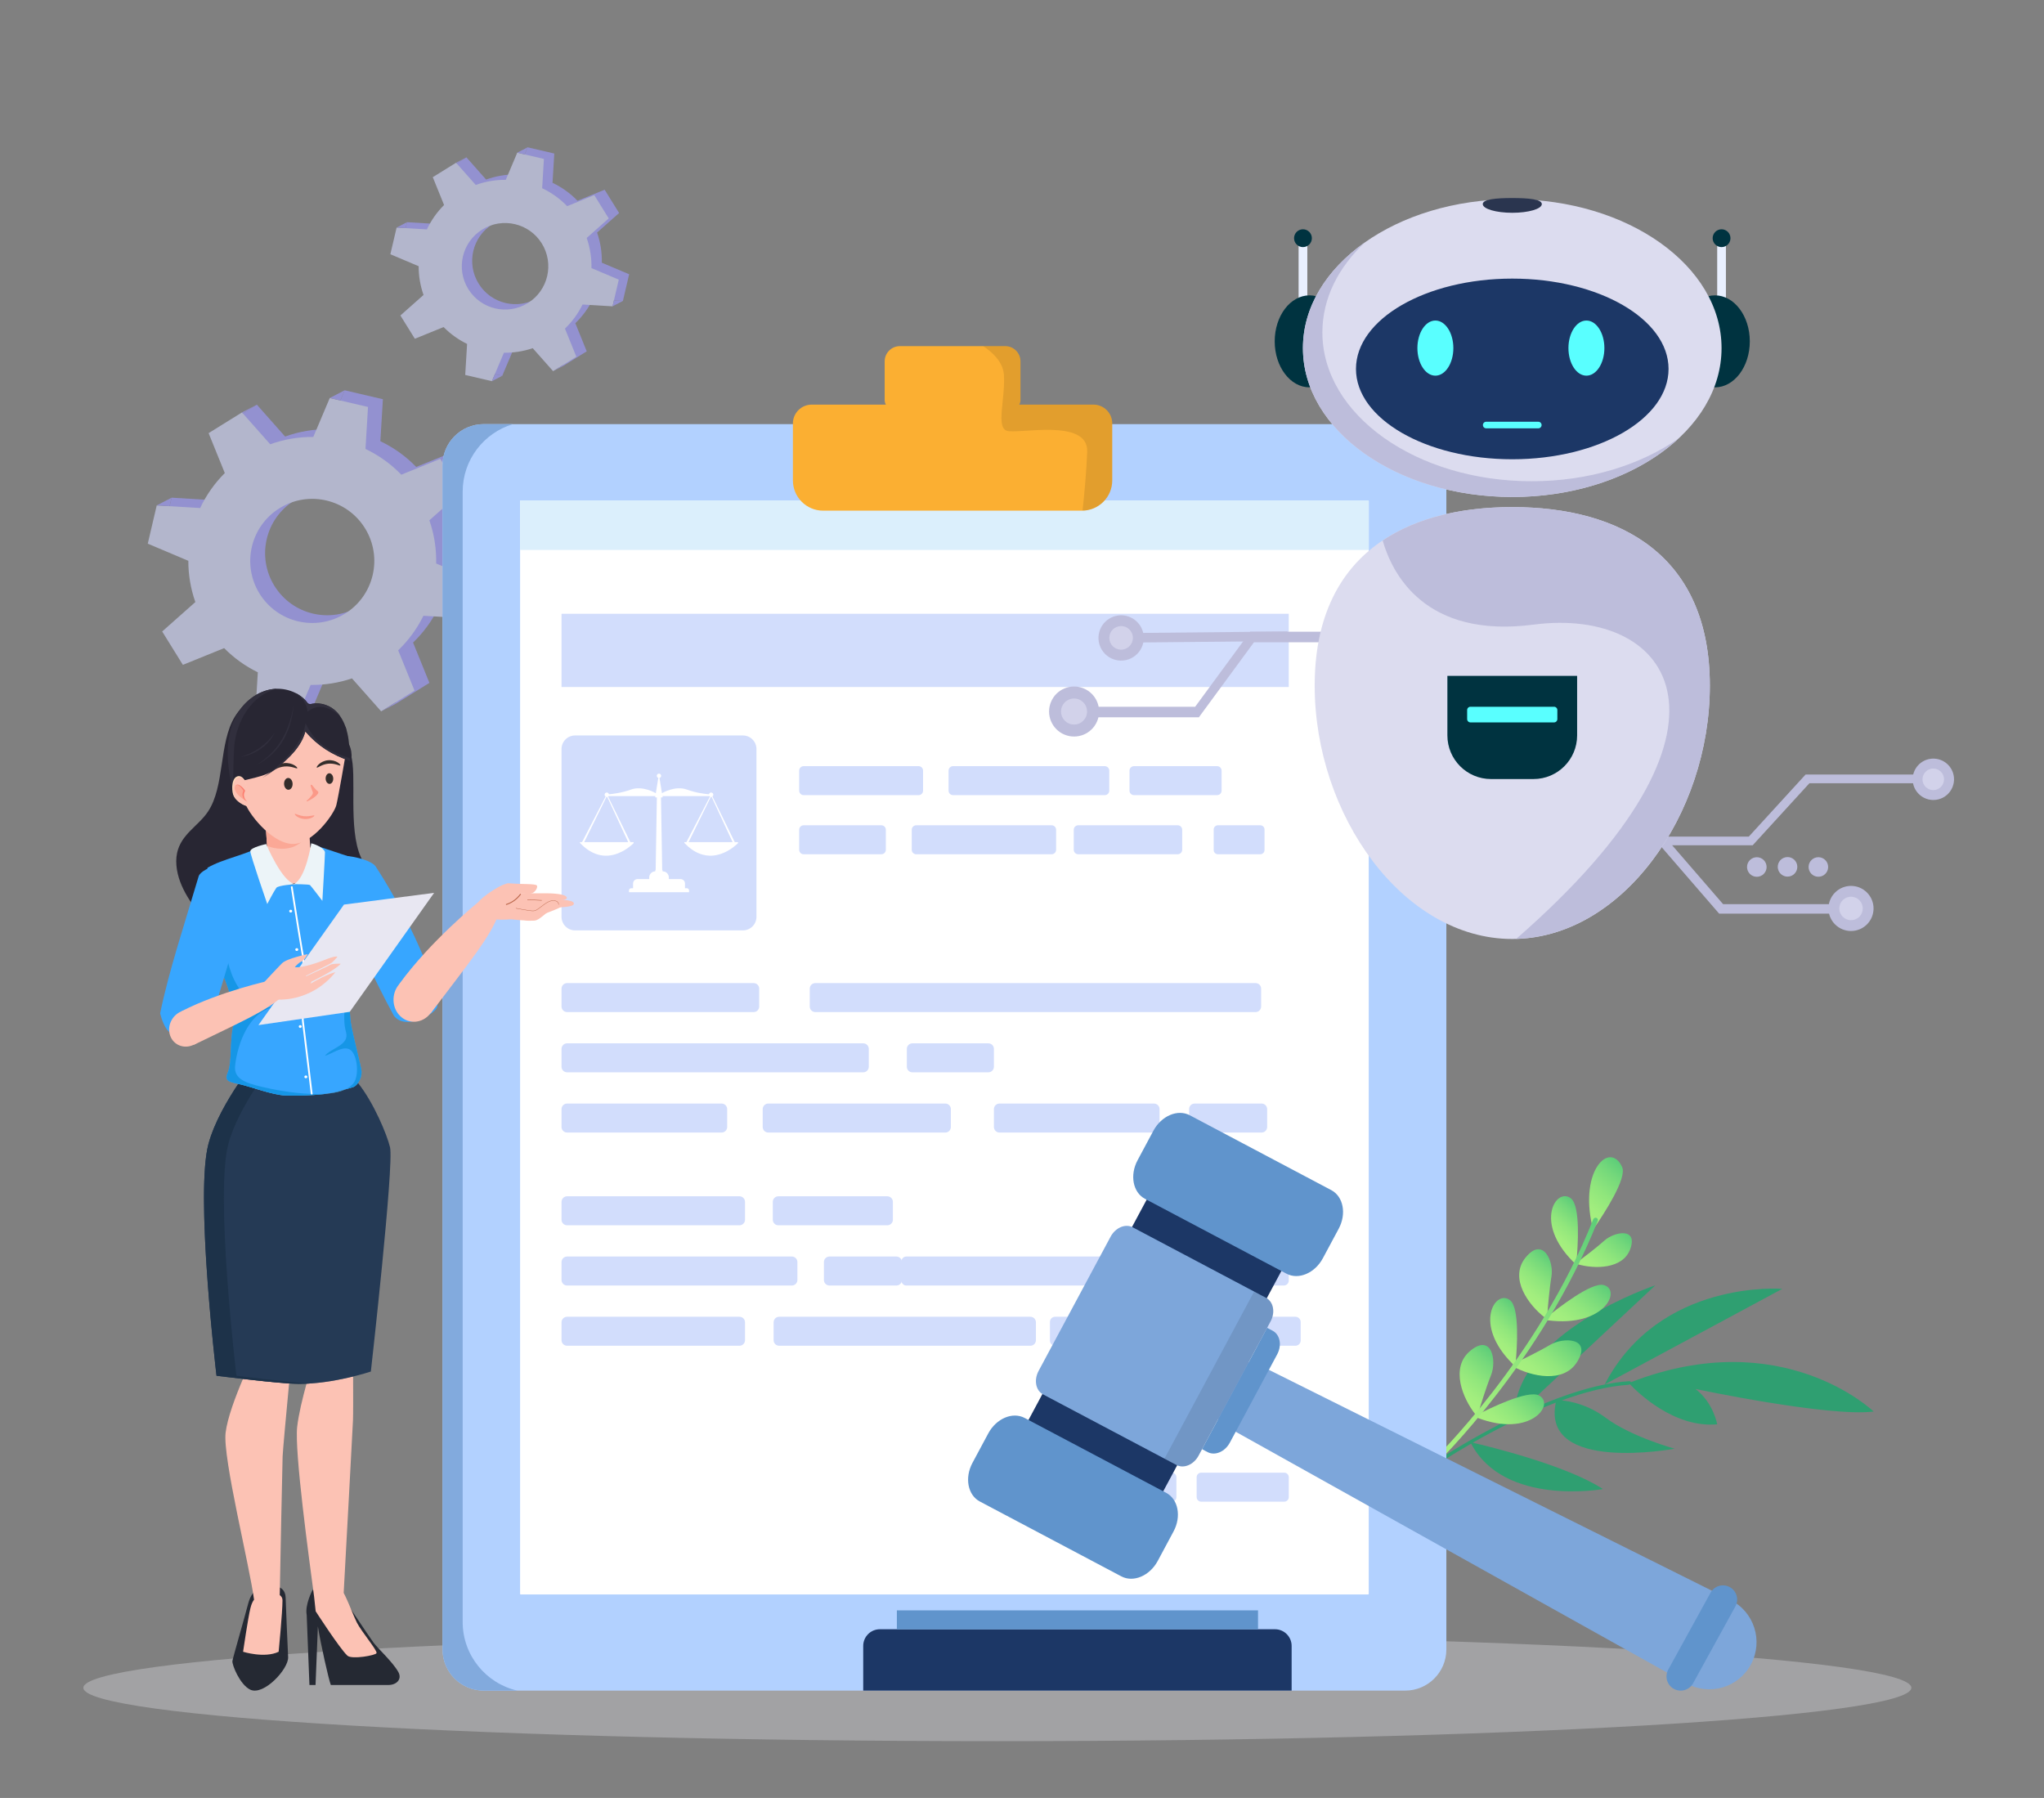 <svg width="548" height="482" viewBox="0 0 548 482" fill="none" xmlns="http://www.w3.org/2000/svg">
<rect x="0" y="0" width="548" height="482" fill="#808080" stroke="none"/>
<path opacity="0.3" d="M512.439 452.475C512.439 460.379 402.727 466.787 267.391 466.787C132.055 466.787 22.344 460.379 22.344 452.475C22.344 444.57 132.055 438.162 267.391 438.162C402.727 438.162 512.439 444.57 512.439 452.475Z" fill="#F1F0F7"/>
<path d="M443.811 344.568L406.131 379.799C415.723 375.184 426.994 370.907 436.779 370.274C437.024 370.258 437.205 370.375 437.253 370.551C477.951 354.81 502.318 378.411 502.318 378.411C490.356 379.941 454.568 372.366 454.568 372.366C459.39 376.059 460.38 381.841 460.38 381.841C448.739 382.902 438.829 373.049 436.989 371.098C436.871 371.182 436.729 371.241 436.58 371.25C430.926 371.616 424.751 373.237 418.698 375.435C421.005 375.645 425.734 376.525 430.56 380.132C437.306 385.175 448.959 388.376 448.959 388.376C448.959 388.376 413.155 395.066 417.108 376.021C408.779 379.193 400.802 383.36 394.852 386.769C398.832 387.693 419.992 392.801 429.749 399.194C429.749 399.194 403.355 403.966 394.417 387.019C388.653 390.34 384.899 392.883 384.794 392.954C384.538 393.129 384.215 393.143 384.035 392.997C384.018 392.984 384.002 392.969 383.989 392.953C383.823 392.761 383.915 392.451 384.194 392.261C384.362 392.146 393.794 385.752 405.971 379.877C406.046 357.09 443.811 344.568 443.811 344.568Z" fill="#2F9F71"/>
<path d="M477.836 345.527L430.227 371.145C444.947 342.814 477.836 345.527 477.836 345.527Z" fill="#2F9F71"/>
<path d="M395.556 379.171C395.757 379.421 396.174 379.316 396.273 378.989C396.866 377.031 398.494 371.763 399.752 368.666C401.319 364.809 399.972 357.36 394.195 362.123C388.688 366.663 392.228 375.014 395.556 379.171Z" fill="url(#paint0_linear_79_2738)"/>
<path d="M405.714 366.343C405.432 366.187 405.47 365.763 405.781 365.614C407.638 364.723 412.63 362.294 415.517 360.572C419.112 358.427 426.75 358.562 422.92 364.969C419.269 371.076 410.385 368.939 405.714 366.343Z" fill="url(#paint1_linear_79_2738)"/>
<path d="M405.519 365.618C405.805 365.903 406.32 365.697 406.359 365.275C406.686 361.78 407.502 350.645 404.851 348.573C400.916 345.496 394.843 355.017 405.519 365.618Z" fill="url(#paint2_linear_79_2738)"/>
<path d="M423.005 338.937C422.743 338.861 422.701 338.513 422.933 338.339C424.324 337.296 428.057 334.464 430.16 332.572C432.78 330.214 439.163 328.978 437.093 334.804C435.12 340.357 427.349 340.203 423.005 338.937Z" fill="url(#paint3_linear_79_2738)"/>
<path d="M421.831 338.312C422.117 338.596 422.632 338.39 422.671 337.968C422.999 334.473 423.814 323.338 421.164 321.266C417.228 318.19 411.156 327.711 421.831 338.312Z" fill="url(#paint4_linear_79_2738)"/>
<path d="M426.869 328.617C426.962 329.02 427.489 329.094 427.734 328.731C429.76 325.733 436.314 315.928 434.891 312.844C431.657 305.833 423.414 313.61 426.869 328.617Z" fill="url(#paint5_linear_79_2738)"/>
<path d="M396.155 380.113C395.773 379.967 395.77 379.428 396.155 379.229C399.35 377.582 409.618 372.538 412.614 374.105C417.064 376.431 410.367 385.55 396.155 380.113Z" fill="url(#paint6_linear_79_2738)"/>
<path d="M414.132 353.182C414.387 353.377 414.777 353.183 414.803 352.848C414.954 350.842 415.393 345.436 415.95 342.192C416.644 338.15 413.643 331.329 408.97 337.185C404.516 342.767 409.897 349.956 414.132 353.182Z" fill="url(#paint7_linear_79_2738)"/>
<path d="M414.931 353.952C414.52 353.898 414.396 353.383 414.735 353.106C417.539 350.812 426.608 343.676 429.933 344.499C434.871 345.723 430.26 355.951 414.931 353.952Z" fill="url(#paint8_linear_79_2738)"/>
<path d="M383.978 392.326C384.005 392.389 384.043 392.448 384.092 392.501C384.33 392.753 384.744 392.747 385.016 392.486C385.298 392.216 413.363 365.056 428.346 327.31C428.483 326.965 428.323 326.594 427.988 326.484C427.653 326.374 427.271 326.566 427.134 326.912C412.272 364.353 384.433 391.303 384.154 391.571C383.937 391.778 383.875 392.082 383.978 392.326Z" fill="url(#paint9_linear_79_2738)"/>
<g opacity="0.68">
<path d="M120.93 148.995C121.014 145.113 120.42 141.191 119.105 137.408L127.577 129.897L122.026 120.947L111.584 125.183C108.777 122.277 105.512 119.962 101.976 118.284L102.653 107.029L92.402 104.627L87.991 115.066C84.115 115.029 80.203 115.671 76.438 117.033L68.868 108.488L59.921 114.041L64.263 124.744C61.489 127.502 59.276 130.685 57.66 134.12L46.011 133.418L43.609 143.672L54.485 148.272C54.478 151.983 55.093 155.721 56.365 159.33L47.472 167.215L53.023 176.165L64.086 171.677C66.747 174.374 69.809 176.546 73.113 178.159L72.395 190.083L82.647 192.485L87.273 181.539C90.987 181.592 94.735 181.023 98.358 179.793L106.182 188.624L115.129 183.072L110.745 172.264C113.571 169.551 115.841 166.406 117.515 162.999L129.039 163.695L131.44 153.44L120.93 148.995ZM96.481 162.441C88.675 167.284 78.422 164.881 73.579 157.073C68.735 149.264 71.136 139.007 78.942 134.164C86.747 129.32 97.001 131.723 101.844 139.532C106.687 147.34 104.285 157.597 96.481 162.441Z" fill="#9C99F5"/>
<path d="M116.937 151.071C117.022 147.19 116.428 143.267 115.113 139.485L123.585 131.973L118.033 123.023L107.592 127.259C104.784 124.353 101.52 122.038 97.984 120.36L98.661 109.105L88.409 106.703L83.998 117.142C80.122 117.104 76.21 117.746 72.446 119.108L64.875 110.564L55.928 116.116L60.27 126.82C57.496 129.578 55.283 132.761 53.667 136.196L42.018 135.493L39.617 145.748L50.492 150.348C50.486 154.058 51.1 157.797 52.373 161.405L43.479 169.291L49.031 178.241L60.093 173.752C62.755 176.449 65.816 178.621 69.121 180.235L68.403 192.158L78.654 194.561L83.281 183.615C86.994 183.668 90.742 183.098 94.365 181.869L102.189 190.7L111.136 185.147L106.752 174.339C109.578 171.626 111.848 168.481 113.522 165.075L125.046 165.77L127.447 155.516L116.937 151.071ZM92.488 164.517C84.683 169.361 74.429 166.958 69.586 159.149C64.743 151.34 67.144 141.084 74.949 136.24C82.755 131.396 93.008 133.799 97.851 141.608C102.694 149.416 100.293 159.673 92.488 164.517Z" fill="#CACFEF"/>
<path d="M42.016 135.494L45.479 135.702L46.014 133.418L42.016 135.494Z" fill="#9C99F5"/>
<path d="M88.406 106.703L92.404 104.627L91.246 107.368L88.406 106.703Z" fill="#9C99F5"/>
<path d="M64.875 110.564L68.873 108.488L65.106 110.825L64.875 110.564Z" fill="#9C99F5"/>
<path d="M78.656 194.562L82.654 192.486L79.815 191.82L78.656 194.562Z" fill="#9C99F5"/>
<path d="M125.047 165.77L129.045 163.694L125.582 163.484L125.047 165.77Z" fill="#9C99F5"/>
<path d="M102.188 190.701L106.185 188.625L105.954 188.363L102.188 190.701Z" fill="#9C99F5"/>
</g>
<g opacity="0.68">
<path d="M161.349 70.424C161.408 67.718 160.994 64.983 160.077 62.345L165.984 57.108L162.113 50.868L154.833 53.821C152.876 51.795 150.599 50.181 148.134 49.011L148.606 41.163L141.458 39.488L138.382 46.767C135.68 46.741 132.952 47.188 130.327 48.138L125.049 42.181L118.811 46.052L121.838 53.515C119.904 55.438 118.361 57.657 117.234 60.052L109.112 59.563L107.438 66.713L115.02 69.92C115.016 72.507 115.444 75.114 116.332 77.63L110.131 83.128L114.001 89.368L121.714 86.239C123.57 88.119 125.705 89.633 128.009 90.758L127.508 99.072L134.656 100.747L137.882 93.115C140.471 93.152 143.084 92.755 145.61 91.898L151.065 98.055L157.304 94.184L154.247 86.648C156.217 84.756 157.8 82.563 158.967 80.188L167.002 80.673L168.676 73.523L161.349 70.424ZM144.302 79.799C138.86 83.176 131.71 81.501 128.334 76.056C124.956 70.612 126.631 63.46 132.073 60.083C137.515 56.706 144.665 58.381 148.041 63.825C151.418 69.27 149.744 76.421 144.302 79.799Z" fill="#9C99F5"/>
<path d="M158.567 71.87C158.626 69.164 158.211 66.429 157.294 63.792L163.201 58.555L159.331 52.314L152.051 55.268C150.093 53.242 147.817 51.627 145.352 50.458L145.824 42.611L138.676 40.935L135.6 48.214C132.898 48.188 130.17 48.636 127.546 49.585L122.267 43.628L116.029 47.499L119.056 54.962C117.122 56.885 115.579 59.104 114.452 61.5L106.33 61.01L104.656 68.16L112.238 71.366C112.234 73.953 112.662 76.56 113.549 79.076L107.348 84.574L111.219 90.815L118.932 87.685C120.788 89.565 122.923 91.08 125.227 92.204L124.726 100.518L131.874 102.193L135.1 94.561C137.689 94.598 140.302 94.201 142.828 93.344L148.284 99.501L154.521 95.63L151.465 88.094C153.435 86.203 155.018 84.01 156.185 81.635L164.22 82.12L165.894 74.97L158.567 71.87ZM141.52 81.246C136.077 84.623 128.929 82.947 125.551 77.503C122.175 72.059 123.849 64.907 129.291 61.53C134.733 58.152 141.882 59.828 145.259 65.272C148.636 70.716 146.962 77.868 141.52 81.246Z" fill="#CACFEF"/>
<path d="M106.328 61.01L108.743 61.155L109.116 59.562L106.328 61.01Z" fill="#9C99F5"/>
<path d="M138.672 40.936L141.46 39.488L140.652 41.399L138.672 40.936Z" fill="#9C99F5"/>
<path d="M122.266 43.629L125.053 42.182L122.427 43.811L122.266 43.629Z" fill="#9C99F5"/>
<path d="M131.875 102.194L134.663 100.747L132.683 100.283L131.875 102.194Z" fill="#9C99F5"/>
<path d="M164.219 82.121L167.006 80.673L164.592 80.527L164.219 82.121Z" fill="#9C99F5"/>
<path d="M148.281 99.503L151.069 98.056L150.907 97.873L148.281 99.503Z" fill="#9C99F5"/>
</g>
<path d="M376.732 453.231H129.68C123.583 453.231 118.641 448.288 118.641 442.191V124.743C118.641 118.646 123.583 113.703 129.681 113.703H376.732C382.829 113.703 387.772 118.646 387.772 124.743V442.191C387.771 448.288 382.829 453.231 376.732 453.231Z" fill="#B2D1FF"/>
<path d="M124.043 434.823V131.812C124.043 123.261 129.722 116.043 137.511 113.703H129.681C123.584 113.703 118.641 118.646 118.641 124.743V442.191C118.641 448.288 123.583 453.231 129.68 453.231H138.674C130.295 451.287 124.043 443.793 124.043 434.823Z" fill="#82AADD"/>
<path d="M366.82 427.45H139.584C139.503 427.45 139.438 427.385 139.438 427.304V134.304C139.438 134.224 139.503 134.158 139.584 134.158H366.82C366.901 134.158 366.966 134.224 366.966 134.304V427.304C366.966 427.385 366.901 427.45 366.82 427.45Z" fill="white"/>
<path d="M366.935 147.428H139.469C139.451 147.428 139.438 147.414 139.438 147.398V134.189C139.438 134.172 139.451 134.158 139.469 134.158H366.935C366.952 134.158 366.966 134.172 366.966 134.189V147.398C366.966 147.414 366.952 147.428 366.935 147.428Z" fill="#DBEFFC"/>
<path d="M293.139 108.471H273.266C273.466 108.107 273.59 107.696 273.59 107.251V96.884C273.59 94.624 271.758 92.793 269.498 92.793H241.271C239.011 92.793 237.18 94.624 237.18 96.884V107.251C237.18 107.696 237.304 108.107 237.504 108.471H217.631C214.84 108.471 212.578 110.733 212.578 113.523V128.791C212.578 133.271 216.21 136.903 220.69 136.903H290.079C294.559 136.903 298.191 133.271 298.191 128.791V113.523C298.192 110.733 295.929 108.471 293.139 108.471Z" fill="#FBAF32"/>
<path opacity="0.1" d="M293.14 108.471H273.266C273.467 108.107 273.59 107.696 273.59 107.251V96.884C273.59 94.624 271.759 92.793 269.499 92.793H263.594C266.13 94.469 268.968 97.101 269.162 100.588C269.516 106.965 267.035 114.405 269.87 115.468C272.704 116.531 291.837 111.925 291.482 121.137C291.269 126.674 290.672 132.849 290.23 136.896C294.64 136.815 298.192 133.221 298.192 128.792V113.523C298.192 110.733 295.93 108.471 293.14 108.471Z" fill="black"/>
<path d="M199.17 197.166H154.182C152.174 197.166 150.547 198.794 150.547 200.801V245.79C150.547 247.798 152.174 249.425 154.182 249.425H199.171C201.178 249.425 202.806 247.798 202.806 245.79V200.801C202.806 198.794 201.178 197.166 199.17 197.166Z" fill="#D2DDFC"/>
<path d="M197.718 225.766H197.048H196.987L191.001 213.516C191.146 213.409 191.241 213.239 191.241 213.046C191.241 212.723 190.979 212.462 190.657 212.462C190.373 212.462 190.136 212.665 190.084 212.933C189.092 212.855 186.633 212.581 184.172 211.679C180.987 210.512 177.473 212.642 177.473 212.642L176.806 208.551C177.063 208.49 177.254 208.26 177.254 207.984C177.254 207.662 176.993 207.4 176.67 207.4C176.348 207.4 176.086 207.662 176.086 207.984C176.086 208.246 176.259 208.465 176.496 208.539L175.827 212.642C175.827 212.642 172.313 210.512 169.128 211.679C166.7 212.569 164.273 212.848 163.256 212.93C163.202 212.663 162.967 212.462 162.684 212.462C162.361 212.462 162.1 212.723 162.1 213.046C162.1 213.252 162.207 213.432 162.368 213.536L156.05 225.766H155.602C155.486 225.766 155.426 225.904 155.504 225.988C155.504 225.988 155.503 225.988 155.502 225.987C155.503 225.988 155.504 225.989 155.504 225.99C156.221 226.743 156.935 227.349 157.642 227.828C157.843 227.966 158.044 228.092 158.245 228.209C158.745 228.502 159.241 228.733 159.729 228.911C160.12 229.054 160.506 229.162 160.885 229.24C161.075 229.279 161.264 229.31 161.45 229.335C161.544 229.347 161.637 229.357 161.73 229.366C161.915 229.384 162.098 229.395 162.28 229.399C162.552 229.406 162.82 229.398 163.084 229.378C163.26 229.365 163.434 229.347 163.605 229.323C163.691 229.311 163.776 229.298 163.861 229.283C164.284 229.212 164.693 229.11 165.085 228.986C165.32 228.912 165.549 228.83 165.772 228.741C166.143 228.594 166.497 228.429 166.83 228.255C166.897 228.22 166.963 228.184 167.027 228.149C167.158 228.077 167.284 228.005 167.407 227.932C167.654 227.785 167.886 227.636 168.104 227.487C168.213 227.413 168.318 227.339 168.419 227.265C168.773 227.008 169.079 226.76 169.331 226.542C169.547 226.355 169.723 226.19 169.856 226.061C169.883 226.034 169.899 226.002 169.905 225.969C169.923 225.872 169.851 225.766 169.735 225.766H169.065H169.003L163.02 213.522C163.058 213.495 163.091 213.464 163.121 213.429H175.745C175.704 213.441 175.671 213.473 175.671 213.518V213.673C175.671 213.728 175.715 213.773 175.77 213.773H176.107L175.783 233.283C175.721 233.283 175.671 233.333 175.671 233.396V233.602C174.778 233.608 174.057 234.332 174.057 235.225V235.664H170.937C170.267 235.664 169.724 236.207 169.724 236.876V238.129H169.207C168.888 238.129 168.63 238.388 168.63 238.707V239.191H184.738V238.707C184.738 238.388 184.48 238.129 184.161 238.129H183.648V236.876C183.648 236.207 183.105 235.664 182.436 235.664H179.316V235.225C179.316 234.329 178.588 233.601 177.692 233.601H177.649V233.396C177.649 233.334 177.599 233.283 177.537 233.283L177.211 213.773H177.55C177.605 213.773 177.649 213.728 177.649 213.673V213.518C177.649 213.473 177.616 213.441 177.575 213.429H190.219C190.257 213.472 190.3 213.51 190.349 213.54L184.033 225.766H183.584C183.469 225.766 183.409 225.903 183.486 225.988L183.485 225.987C183.486 225.988 183.487 225.989 183.487 225.99C184.101 226.635 184.714 227.172 185.321 227.615C185.726 227.909 186.128 228.162 186.527 228.377C186.727 228.484 186.925 228.582 187.123 228.67C187.32 228.759 187.517 228.839 187.712 228.91C187.907 228.981 188.101 229.044 188.294 229.099C188.969 229.29 189.627 229.383 190.263 229.398C190.354 229.4 190.444 229.401 190.534 229.4C190.624 229.399 190.713 229.397 190.802 229.393C190.98 229.385 191.155 229.372 191.329 229.353C191.589 229.325 191.845 229.286 192.096 229.235C192.429 229.169 192.754 229.084 193.068 228.985C193.381 228.886 193.684 228.773 193.976 228.649C194.194 228.557 194.406 228.459 194.611 228.357C194.747 228.289 194.88 228.219 195.01 228.147C195.205 228.041 195.393 227.931 195.572 227.82C195.692 227.746 195.808 227.672 195.921 227.597C196.033 227.523 196.142 227.448 196.247 227.374C196.352 227.3 196.453 227.227 196.55 227.154C196.842 226.936 197.097 226.727 197.314 226.54C197.53 226.353 197.706 226.189 197.838 226.059C197.866 226.032 197.882 226.001 197.888 225.968C197.906 225.872 197.834 225.766 197.718 225.766ZM168.429 225.766H156.626L162.6 213.621C162.628 213.625 162.655 213.63 162.684 213.63C162.721 213.63 162.758 213.625 162.794 213.618L168.429 225.766ZM190.583 213.623C190.607 213.626 190.631 213.63 190.657 213.63C190.698 213.63 190.738 213.625 190.776 213.617L196.412 225.766H184.609L190.583 213.623Z" fill="white"/>
<path d="M246.27 205.395H215.465C214.798 205.395 214.258 205.935 214.258 206.602V211.962C214.258 212.629 214.798 213.169 215.465 213.169H246.269C246.936 213.169 247.477 212.629 247.477 211.962V206.602C247.477 205.935 246.936 205.395 246.27 205.395Z" fill="#D2DDFC"/>
<path d="M255.52 205.395H296.191C296.857 205.395 297.397 205.935 297.397 206.601V211.962C297.397 212.629 296.857 213.169 296.191 213.169H255.52C254.853 213.169 254.312 212.629 254.312 211.962V206.601C254.312 205.935 254.853 205.395 255.52 205.395Z" fill="#D2DDFC"/>
<path d="M304.028 205.395H326.308C326.975 205.395 327.515 205.935 327.515 206.601V211.962C327.515 212.629 326.975 213.169 326.308 213.169H304.028C303.361 213.169 302.82 212.629 302.82 211.962V206.601C302.82 205.935 303.361 205.395 304.028 205.395Z" fill="#D2DDFC"/>
<path d="M236.286 221.244H215.465C214.798 221.244 214.258 221.785 214.258 222.451V227.812C214.258 228.479 214.798 229.019 215.465 229.019H236.286C236.953 229.019 237.494 228.479 237.494 227.812V222.452C237.494 221.785 236.953 221.244 236.286 221.244Z" fill="#D2DDFC"/>
<path d="M281.937 221.244H245.645C244.978 221.244 244.438 221.785 244.438 222.451V227.812C244.438 228.479 244.978 229.019 245.644 229.019H281.937C282.604 229.019 283.144 228.479 283.144 227.812V222.451C283.144 221.785 282.604 221.244 281.937 221.244Z" fill="#D2DDFC"/>
<path d="M315.741 221.244H289.082C288.416 221.244 287.875 221.785 287.875 222.452V227.812C287.875 228.479 288.416 229.019 289.082 229.019H315.742C316.408 229.019 316.949 228.479 316.949 227.812V222.451C316.948 221.785 316.408 221.244 315.741 221.244Z" fill="#D2DDFC"/>
<path d="M337.882 221.244H326.531C325.901 221.244 325.391 221.755 325.391 222.385V227.878C325.391 228.508 325.901 229.019 326.531 229.019H337.882C338.511 229.019 339.022 228.508 339.022 227.878V222.385C339.022 221.755 338.512 221.244 337.882 221.244Z" fill="#D2DDFC"/>
<path d="M273.52 394.803H314.191C314.857 394.803 315.397 395.343 315.397 396.01V401.37C315.397 402.037 314.857 402.577 314.191 402.577H273.52C272.853 402.577 272.312 402.037 272.312 401.37V396.01C272.313 395.343 272.853 394.803 273.52 394.803Z" fill="#D2DDFC"/>
<path d="M322.035 394.803H344.316C344.983 394.803 345.523 395.343 345.523 396.01V401.37C345.523 402.037 344.982 402.577 344.316 402.577H322.035C321.369 402.577 320.828 402.037 320.828 401.37V396.01C320.828 395.343 321.369 394.803 322.035 394.803Z" fill="#D2DDFC"/>
<path d="M198.247 320.709H152.041C151.216 320.709 150.547 321.378 150.547 322.203V326.99C150.547 327.815 151.216 328.484 152.041 328.484H198.247C199.072 328.484 199.741 327.815 199.741 326.99V322.203C199.741 321.378 199.072 320.709 198.247 320.709Z" fill="#D2DDFC"/>
<path d="M237.893 320.709H208.682C207.857 320.709 207.188 321.378 207.188 322.203V326.99C207.188 327.816 207.857 328.485 208.682 328.485H237.893C238.718 328.485 239.387 327.816 239.387 326.99V322.203C239.387 321.378 238.718 320.709 237.893 320.709Z" fill="#D2DDFC"/>
<path d="M212.289 336.857H152.041C151.216 336.857 150.547 337.526 150.547 338.352V343.138C150.547 343.964 151.216 344.633 152.041 344.633H212.29C213.115 344.633 213.784 343.964 213.784 343.139V338.352C213.784 337.526 213.115 336.857 212.289 336.857Z" fill="#D2DDFC"/>
<path d="M344.197 336.857H242.994C242.264 336.857 241.672 337.449 241.672 338.18V343.31C241.672 344.041 242.264 344.633 242.994 344.633H344.197C344.928 344.633 345.52 344.041 345.52 343.31V338.18C345.52 337.45 344.928 336.857 344.197 336.857Z" fill="#D2DDFC"/>
<path d="M240.326 336.857H222.385C221.56 336.857 220.891 337.526 220.891 338.352V343.138C220.891 343.964 221.56 344.633 222.385 344.633H240.326C241.152 344.633 241.821 343.964 241.821 343.138V338.352C241.82 337.526 241.151 336.857 240.326 336.857Z" fill="#D2DDFC"/>
<path d="M198.247 353.006H152.041C151.216 353.006 150.547 353.675 150.547 354.5V359.286C150.547 360.112 151.216 360.78 152.041 360.78H198.247C199.072 360.78 199.741 360.112 199.741 359.286V354.5C199.741 353.675 199.072 353.006 198.247 353.006Z" fill="#D2DDFC"/>
<path d="M322.389 353.006H282.877C282.112 353.006 281.492 353.626 281.492 354.391V359.395C281.492 360.16 282.113 360.78 282.877 360.78H322.389C323.154 360.78 323.774 360.16 323.774 359.395V354.391C323.775 353.626 323.154 353.006 322.389 353.006Z" fill="#D2DDFC"/>
<path d="M276.241 353.006H208.9C208.075 353.006 207.406 353.675 207.406 354.5V359.286C207.406 360.112 208.075 360.781 208.901 360.781H276.241C277.066 360.781 277.735 360.112 277.735 359.286V354.5C277.735 353.675 277.066 353.006 276.241 353.006Z" fill="#D2DDFC"/>
<path d="M347.297 353.006H332.235C331.449 353.006 330.812 353.643 330.812 354.428V359.359C330.812 360.144 331.449 360.781 332.235 360.781H347.297C348.082 360.781 348.719 360.144 348.719 359.359V354.428C348.719 353.642 348.082 353.006 347.297 353.006Z" fill="#D2DDFC"/>
<path d="M231.431 287.476H152.041C151.216 287.476 150.547 286.807 150.547 285.982V281.195C150.547 280.37 151.216 279.701 152.041 279.701H231.431C232.256 279.701 232.925 280.37 232.925 281.196V285.982C232.925 286.807 232.256 287.476 231.431 287.476Z" fill="#D2DDFC"/>
<path d="M264.977 287.476H244.618C243.793 287.476 243.125 286.808 243.125 285.983V281.194C243.125 280.37 243.793 279.701 244.618 279.701H264.977C265.801 279.701 266.47 280.37 266.47 281.194V285.983C266.47 286.808 265.802 287.476 264.977 287.476Z" fill="#D2DDFC"/>
<path d="M193.462 303.622H152.041C151.216 303.622 150.547 302.953 150.547 302.128V297.342C150.547 296.517 151.216 295.848 152.041 295.848H193.462C194.287 295.848 194.956 296.517 194.956 297.342V302.128C194.956 302.953 194.287 303.622 193.462 303.622Z" fill="#D2DDFC"/>
<path d="M309.384 303.622H267.963C267.138 303.622 266.469 302.953 266.469 302.128V297.342C266.469 296.517 267.138 295.848 267.963 295.848H309.385C310.21 295.848 310.878 296.517 310.878 297.341V302.128C310.878 302.953 310.209 303.622 309.384 303.622Z" fill="#D2DDFC"/>
<path d="M253.437 303.623H205.979C205.153 303.623 204.484 302.954 204.484 302.128V297.342C204.484 296.517 205.153 295.848 205.979 295.848H253.437C254.262 295.848 254.931 296.517 254.931 297.342V302.128C254.931 302.954 254.262 303.623 253.437 303.623Z" fill="#D2DDFC"/>
<path d="M338.233 303.623H320.291C319.466 303.623 318.797 302.954 318.797 302.129V297.342C318.797 296.517 319.466 295.848 320.291 295.848H338.233C339.058 295.848 339.727 296.517 339.727 297.342V302.128C339.727 302.953 339.058 303.623 338.233 303.623Z" fill="#D2DDFC"/>
<path d="M202.048 271.327H152.041C151.216 271.327 150.547 270.658 150.547 269.833V265.047C150.547 264.222 151.216 263.553 152.041 263.553H202.048C202.874 263.553 203.543 264.222 203.543 265.047V269.833C203.543 270.658 202.874 271.327 202.048 271.327Z" fill="#D2DDFC"/>
<path d="M336.618 271.327H218.588C217.763 271.327 217.094 270.658 217.094 269.833V265.047C217.094 264.222 217.763 263.553 218.588 263.553H336.618C337.443 263.553 338.112 264.222 338.112 265.047V269.833C338.112 270.658 337.443 271.327 336.618 271.327Z" fill="#D2DDFC"/>
<path d="M345.517 164.547H150.547V184.178H345.517V164.547Z" fill="#D2DDFC"/>
<path d="M484.078 207.643H517.37V209.978H485.106L469.888 226.616H438.938V224.28H468.86L484.078 207.643Z" fill="#BDBDDB"/>
<path d="M519.22 214.395C522.244 213.904 524.297 211.055 523.807 208.032C523.316 205.008 520.467 202.955 517.443 203.445C514.42 203.936 512.367 206.785 512.857 209.809C513.348 212.832 516.197 214.885 519.22 214.395Z" fill="#BDBDDB"/>
<path d="M520.354 210.97C521.482 209.842 521.482 208.013 520.354 206.885C519.226 205.757 517.397 205.757 516.269 206.885C515.141 208.013 515.141 209.842 516.269 210.97C517.397 212.098 519.226 212.098 520.354 210.97Z" fill="#D2D2EA"/>
<path d="M460.907 244.941H495.225V242.395H461.967L446.28 224.262H414.375V226.807H445.22L460.907 244.941Z" fill="#BDBDDB"/>
<path d="M500.533 247.819C502.893 245.458 502.893 241.631 500.533 239.271C498.172 236.91 494.345 236.91 491.985 239.271C489.624 241.631 489.624 245.458 491.985 247.819C494.345 250.179 498.172 250.179 500.533 247.819Z" fill="#BDBDDB"/>
<path d="M498.491 245.771C499.72 244.541 499.72 242.548 498.491 241.319C497.261 240.089 495.268 240.089 494.039 241.319C492.809 242.548 492.809 244.541 494.039 245.771C495.268 247 497.261 247 498.491 245.771Z" fill="#D2D2EA"/>
<path d="M487.929 235.015C489.358 234.783 490.329 233.436 490.097 232.006C489.865 230.577 488.518 229.606 487.089 229.838C485.659 230.07 484.688 231.417 484.92 232.846C485.152 234.276 486.499 235.247 487.929 235.015Z" fill="#BDBDDB"/>
<path d="M479.843 234.943C481.253 234.61 482.126 233.198 481.793 231.788C481.46 230.379 480.048 229.506 478.638 229.839C477.229 230.172 476.356 231.584 476.689 232.993C477.021 234.403 478.434 235.276 479.843 234.943Z" fill="#BDBDDB"/>
<path d="M472.86 234.288C473.884 233.264 473.884 231.603 472.86 230.579C471.836 229.555 470.175 229.555 469.151 230.579C468.127 231.603 468.127 233.264 469.151 234.288C470.175 235.312 471.836 235.312 472.86 234.288Z" fill="#BDBDDB"/>
<path d="M341.82 436.779H235.899C233.431 436.779 231.43 438.78 231.43 441.249V453.233H346.289V441.249C346.289 438.78 344.288 436.779 341.82 436.779Z" fill="#1C3766"/>
<path d="M337.277 431.717H240.453V436.779H337.277V431.717Z" fill="#6094CC"/>
<path d="M325.362 370.418C323.197 374.883 324.89 380.262 329.223 382.681L452.12 451.279C458.302 454.729 466.112 452.433 469.442 446.186C472.792 439.903 470.297 432.095 463.925 428.919L337.965 366.124C333.301 363.8 327.637 365.729 325.362 370.418Z" fill="#7DA6DA"/>
<path d="M453.921 451.265L465.263 430.65C466.275 428.81 465.604 426.499 463.765 425.487C461.926 424.475 459.615 425.146 458.603 426.985L447.261 447.6C446.249 449.439 446.919 451.75 448.758 452.762C450.598 453.774 452.909 453.104 453.921 451.265Z" fill="#6094CC"/>
<path d="M345.754 336.61L309.462 404.274L273.336 385.161L309.628 317.498L345.754 336.61Z" fill="#1C3766"/>
<path d="M339.714 355.969L322.266 388.499L323.757 389.288C325.739 390.336 328.41 389.203 329.724 386.755L342.417 363.088C343.73 360.641 343.188 357.807 341.206 356.757L339.714 355.969Z" fill="#6094CC"/>
<path d="M340.65 354.239L321.347 390.228C320.042 392.661 317.387 393.788 315.417 392.746L279.651 373.824C277.681 372.782 277.141 369.965 278.447 367.532L297.75 331.543C299.055 329.11 301.71 327.983 303.68 329.025L339.445 347.947C341.415 348.989 341.955 351.806 340.65 354.239Z" fill="#7DA6DA"/>
<path opacity="0.1" d="M339.441 347.947L336.232 346.25L312.203 391.048L312.433 391.17L315.41 392.746C317.38 393.788 320.035 392.66 321.34 390.228L340.643 354.238C341.948 351.806 341.409 348.99 339.441 347.947Z" fill="black"/>
<path d="M310.392 418.459L314.629 410.559C316.777 406.555 315.89 401.918 312.648 400.203L274.715 380.136C271.473 378.42 267.103 380.275 264.956 384.279L260.719 392.18C258.571 396.183 259.459 400.819 262.7 402.534L300.633 422.603C303.875 424.318 308.245 422.463 310.392 418.459Z" fill="#6094CC"/>
<path d="M354.666 337.314L358.903 329.414C361.051 325.41 360.163 320.775 356.922 319.059L318.989 298.991C315.747 297.275 311.377 299.131 309.229 303.135L304.992 311.035C302.844 315.039 303.732 319.675 306.974 321.391L344.907 341.458C348.149 343.174 352.518 341.319 354.666 337.314Z" fill="#6094CC"/>
<path d="M301.507 172.281L301.5 169.723L345.164 169.291L345.171 171.849L301.507 172.281Z" fill="#BDBDDB"/>
<path d="M303.77 176.192C306.623 174.429 307.506 170.687 305.743 167.834C303.98 164.981 300.238 164.097 297.385 165.86C294.532 167.623 293.648 171.366 295.411 174.219C297.174 177.072 300.916 177.956 303.77 176.192Z" fill="#BDBDDB"/>
<path d="M303.732 171.003C303.732 172.75 302.316 174.166 300.569 174.166C298.822 174.166 297.406 172.75 297.406 171.003C297.406 169.256 298.822 167.84 300.569 167.84C302.316 167.84 303.732 169.256 303.732 171.003Z" fill="#D2D2EA"/>
<path d="M321.417 192.302H289.102V189.478H320.418L335.19 169.361H365.232V172.186H336.188L321.417 192.302Z" fill="#BDBDDB"/>
<path d="M294.16 193.316C295.578 189.895 293.953 185.972 290.531 184.555C287.109 183.137 283.187 184.762 281.769 188.184C280.352 191.605 281.977 195.528 285.399 196.945C288.82 198.363 292.743 196.738 294.16 193.316Z" fill="#BDBDDB"/>
<path d="M291.446 190.752C291.446 188.823 289.883 187.26 287.954 187.26C286.025 187.26 284.461 188.823 284.461 190.752C284.461 192.681 286.025 194.245 287.954 194.245C289.883 194.245 291.446 192.681 291.446 190.752Z" fill="#D2D2EA"/>
<path d="M349.326 84.734C349.973 84.734 350.496 84.21 350.496 83.564V65.025C350.496 64.379 349.972 63.855 349.326 63.855C348.68 63.855 348.156 64.379 348.156 65.025V83.564C348.156 84.21 348.68 84.734 349.326 84.734Z" fill="#E9F0FF"/>
<path d="M349.326 66.245C350.646 66.245 351.716 65.175 351.716 63.856C351.716 62.536 350.646 61.467 349.326 61.467C348.007 61.467 346.938 62.536 346.938 63.856C346.938 65.175 348.007 66.245 349.326 66.245Z" fill="#003340"/>
<path d="M461.553 84.734C462.199 84.734 462.723 84.21 462.723 83.564V65.025C462.723 64.379 462.199 63.855 461.553 63.855C460.907 63.855 460.383 64.379 460.383 65.025V83.564C460.383 84.21 460.907 84.734 461.553 84.734Z" fill="#E9F0FF"/>
<path d="M461.553 66.245C462.872 66.245 463.942 65.175 463.942 63.856C463.942 62.536 462.872 61.467 461.553 61.467C460.234 61.467 459.164 62.536 459.164 63.856C459.164 65.175 460.234 66.245 461.553 66.245Z" fill="#003340"/>
<path d="M459.785 103.845C464.944 103.845 469.126 98.324 469.126 91.513C469.126 84.703 464.944 79.181 459.785 79.181C454.627 79.181 450.445 84.703 450.445 91.513C450.445 98.324 454.627 103.845 459.785 103.845Z" fill="#003340"/>
<path d="M351.09 103.845C356.249 103.845 360.43 98.324 360.43 91.513C360.43 84.703 356.249 79.181 351.09 79.181C345.932 79.181 341.75 84.703 341.75 91.513C341.75 98.324 345.932 103.845 351.09 103.845Z" fill="#003340"/>
<path d="M405.436 133.233C436.428 133.233 461.552 115.364 461.552 93.321C461.552 71.279 436.428 53.41 405.436 53.41C374.444 53.41 349.32 71.279 349.32 93.321C349.32 115.364 374.444 133.233 405.436 133.233Z" fill="#DCDCEF"/>
<path d="M365.998 64.936C358.808 71.644 354.531 80.017 354.531 89.103C354.531 111.146 379.655 129.015 410.647 129.015C426.023 129.015 439.949 124.613 450.085 117.489C439.833 127.054 423.652 133.232 405.436 133.232C374.444 133.232 349.32 115.364 349.32 93.32C349.32 82.214 355.704 72.172 365.998 64.936Z" fill="#BDBDDB"/>
<path d="M405.441 123.123C428.583 123.123 447.343 112.281 447.343 98.907C447.343 85.533 428.583 74.691 405.441 74.691C382.299 74.691 363.539 85.533 363.539 98.907C363.539 112.281 382.299 123.123 405.441 123.123Z" fill="#1C3766"/>
<path d="M397.531 54.711C397.531 56.001 401.076 57.046 405.448 57.046C409.82 57.046 413.365 56.001 413.365 54.711C413.365 53.422 409.814 53.088 405.442 53.088C401.07 53.088 397.531 53.422 397.531 54.711Z" fill="#2A354F"/>
<path d="M425.32 100.711C427.982 100.711 430.14 97.402 430.14 93.321C430.14 89.239 427.982 85.93 425.32 85.93C422.658 85.93 420.5 89.239 420.5 93.321C420.5 97.402 422.658 100.711 425.32 100.711Z" fill="#59FFFF"/>
<path d="M384.828 100.711C387.49 100.711 389.648 97.402 389.648 93.321C389.648 89.239 387.49 85.93 384.828 85.93C382.166 85.93 380.008 89.239 380.008 93.321C380.008 97.402 382.166 100.711 384.828 100.711Z" fill="#59FFFF"/>
<path d="M398.454 114.832H412.424C412.912 114.832 413.307 114.436 413.307 113.948C413.307 113.46 412.912 113.064 412.424 113.064H398.454C397.966 113.064 397.57 113.46 397.57 113.948C397.57 114.436 397.966 114.832 398.454 114.832Z" fill="#59FFFF"/>
<path d="M458.411 183.815C458.411 218.553 434.695 251.73 405.44 251.73C376.185 251.73 352.469 218.553 352.469 183.815C352.469 149.076 376.185 135.943 405.44 135.943C434.695 135.943 458.411 149.076 458.411 183.815Z" fill="#DCDCEF"/>
<path d="M406.511 251.693C435.269 250.892 458.411 218.126 458.411 183.815C458.411 149.076 434.694 135.943 405.44 135.943C392.137 135.943 379.99 138.671 370.688 144.898C373.246 153.816 382.018 171.258 411.196 167.449C448.055 162.635 471.952 194.639 406.511 251.693Z" fill="#BDBDDB"/>
<path d="M399.746 208.851H411.131C417.593 208.851 422.831 203.613 422.831 197.151V181.193H388.047V197.151C388.047 203.612 393.285 208.851 399.746 208.851Z" fill="#003340"/>
<path d="M394.232 193.669H416.641C417.132 193.669 417.53 193.271 417.53 192.78V190.357C417.53 189.866 417.132 189.469 416.641 189.469H394.232C393.741 189.469 393.344 189.866 393.344 190.357V192.78C393.344 193.271 393.741 193.669 394.232 193.669Z" fill="#59FFFF"/>
<path d="M87.796 248.945C91.694 248.765 95.418 247.185 98.419 244.436C98.419 244.436 100.542 238.087 96.77 229.836C93.253 222.144 95.76 207.419 94.07 202.402C94.022 202.281 93.69 201.023 93.641 200.902C93.499 200.548 93.341 200.204 93.174 199.865C92.885 199.279 93.018 195.686 92.677 194.946C87.568 191.358 84.018 187.926 77.302 187.4C75.721 187.277 72.735 185.074 72.077 186.769C68.462 186.721 65.048 188.729 62.964 192.133C58.618 199.227 60.331 210.786 55.734 217.617C53.099 221.532 48.55 223.619 47.473 228.697C46.878 231.503 47.533 234.71 48.737 237.464C49.942 240.219 51.657 242.609 53.352 244.965C52.666 243.046 52.413 240.94 52.633 238.979C54.182 243.132 56.083 247.723 59.456 249.464C62.358 250.962 65.507 249.856 68.495 250.903C66.591 250.334 64.854 248.474 64.082 246.179C67.485 248.125 71.247 248.792 74.708 248.064C80.319 249.376 86.045 248.467 90.842 245.504C90.092 246.964 89.038 248.154 87.796 248.945Z" fill="#282633"/>
<path d="M86.106 229.811C86.344 233.282 80.943 235.808 78.052 236.006C75.16 236.204 69.936 234.405 69.698 230.934C69.46 227.463 73.176 227.826 77.706 227.516C82.238 227.206 85.868 226.339 86.106 229.811Z" fill="#FEB48C"/>
<path d="M79.944 236.813L76.974 236.911C73.809 237.128 72.029 233.032 71.812 229.866L71.123 219.795C70.906 216.63 73.319 213.863 76.484 213.646C79.649 213.43 82.416 215.842 82.633 219.007L83.322 229.078C83.539 232.243 83.109 236.596 79.944 236.813Z" fill="#FCC2B4"/>
<path d="M71.6 226.761C71.397 223.802 71.123 219.795 71.123 219.795C70.906 216.63 73.319 213.863 76.484 213.646C79.649 213.43 82.416 215.842 82.633 219.007C82.633 219.007 82.764 220.926 82.947 223.588C82.947 223.588 80.836 226.487 77.957 227.246C74.586 228.135 71.6 226.761 71.6 226.761Z" fill="#FBA896"/>
<path d="M70.626 425.444C70.626 425.444 67.731 425.366 66.536 429.922C65.342 434.478 62.483 444.264 62.314 445.268C62.145 446.272 64.33 451.658 67.087 452.973C70.7 454.696 77.406 447.405 77.248 444.255C77.014 439.604 76.726 432.076 76.575 428.232C76.423 424.389 71.904 425.094 70.626 425.444Z" fill="#252933"/>
<path d="M77.505 370.886C74.123 370.661 69.193 370.137 65.138 369.672C63.155 374.33 60.939 380.207 60.482 384.127C59.693 390.897 66.91 419.678 68.111 428.861C67.818 429.208 67.449 429.87 67.135 431.135C66.5 433.692 65.172 442.813 65.172 442.813C65.172 442.813 70.935 444.636 74.708 442.813C74.708 442.813 75.74 432.219 75.737 429.034C75.737 428.38 75.448 427.935 75.001 427.635C75.165 419.179 75.678 392.736 75.77 390.437C75.838 388.767 76.78 378.585 77.505 370.886Z" fill="#FCC2B4"/>
<path d="M100.187 440.43C99.057 438.917 90.745 426.414 90.745 426.414C90.745 426.414 84.491 425.509 83.779 426.291C83.779 426.291 81.7 430.21 82.226 432.932L82.96 451.73H84.597L85.226 436.037C85.961 440.659 88.138 450.368 88.698 451.73H104.08C106.38 451.73 107.856 450.13 106.782 448.224C105.278 445.553 101.308 441.932 100.187 440.43Z" fill="#252933"/>
<path d="M92.141 427.03C92.711 416.593 94.544 383.032 94.637 380.72C94.697 379.208 94.691 373.68 94.673 369.025C91.394 369.83 86.809 370.736 82.179 370.948C81.125 374.778 80.063 379.162 79.676 382.479C78.909 389.066 82.857 417.78 84.205 428.01L84.63 431.957C84.63 431.957 91.034 441.893 93.133 443.858C94.291 444.942 100.736 443.793 100.952 443.18C101.202 442.466 96.924 437.453 95.68 435C94.784 433.234 93.495 429.633 92.141 427.03Z" fill="#FCC2B4"/>
<path d="M104.568 307.566C103.778 304.237 100.184 295.563 95.975 290.328C95.537 290.932 95.036 291.337 94.665 291.442C93.87 291.666 93.181 291.874 92.544 292.064C91.251 292.658 89.641 293.009 87.86 293.177C87.493 293.231 87.104 293.281 86.686 293.326C83.329 293.686 79.944 293.786 76.568 293.681C73.055 293.573 67.323 291.323 63.899 290.585C63.89 290.583 63.883 290.582 63.874 290.58C61.147 294.638 57.395 300.927 55.863 306.765C52.275 320.438 58.046 368.82 58.046 368.82C58.046 368.82 75.063 370.982 80.104 370.998C89.461 371.028 99.428 367.691 99.428 367.691C99.428 367.691 105.682 312.256 104.568 307.566Z" fill="#253A55"/>
<path d="M68.203 370.014C68.759 370.074 69.319 370.135 69.879 370.193C70.253 370.233 70.627 370.272 71 370.309C74.696 370.687 78.229 370.99 80.104 370.996C80.121 370.996 80.139 370.996 80.157 370.996C80.642 370.996 81.13 370.985 81.616 370.969C82.087 370.951 82.558 370.927 83.028 370.897C83.029 370.897 83.029 370.897 83.03 370.897C76.39 370.471 63.385 368.818 63.385 368.818C63.385 368.818 57.613 320.436 61.201 306.764C62.583 301.496 65.774 295.862 68.387 291.829C66.73 291.331 65.157 290.854 63.899 290.584C63.89 290.582 63.883 290.58 63.874 290.578C63.873 290.579 63.873 290.579 63.873 290.58C63.202 291.578 62.47 292.712 61.724 293.94C61.701 293.978 61.678 294.016 61.655 294.054C61.293 294.651 60.928 295.27 60.566 295.907C60.556 295.925 60.546 295.942 60.536 295.96C60.172 296.601 59.812 297.26 59.46 297.932C59.432 297.985 59.404 298.038 59.377 298.091C59.041 298.734 58.715 299.388 58.401 300.048C58.376 300.101 58.35 300.153 58.325 300.207C58 300.897 57.689 301.595 57.398 302.296C57.381 302.336 57.366 302.376 57.349 302.416C57.071 303.093 56.812 303.772 56.576 304.45C56.554 304.514 56.531 304.579 56.509 304.644C56.267 305.353 56.047 306.059 55.864 306.76C55.863 306.761 55.863 306.762 55.863 306.764C55.022 309.968 54.695 315.076 54.688 321.022C54.688 321.024 54.688 321.026 54.688 321.028C54.684 324.215 54.771 327.644 54.921 331.149C54.975 332.418 55.037 333.696 55.106 334.977C55.108 335.02 55.111 335.064 55.113 335.107C55.158 335.942 55.206 336.778 55.257 337.613C55.285 338.076 55.313 338.538 55.343 338.999C56.32 354.349 58.046 368.819 58.046 368.819C58.046 368.819 62.908 369.436 68.203 370.014Z" fill="#1D3249"/>
<path d="M117.139 270.112C116.433 271.892 108.688 276.386 105.605 272.311C100.337 262.788 94.601 249.591 89.385 240.158C88.297 238.19 90.423 230.688 90.788 229.836C91.272 228.708 99.36 230.208 100.721 232.294C107.795 243.14 112.568 253.895 114.367 258.601C116.097 263.124 117.846 268.333 117.139 270.112Z" fill="#37A6FF"/>
<path d="M62.507 275.162C61.616 279.214 62.167 284.821 61.179 287.237C60.191 289.653 60.856 289.929 63.897 290.583C67.322 291.32 73.053 293.571 76.566 293.679C79.942 293.784 83.327 293.684 86.684 293.324C89.997 292.968 91.469 292.342 94.663 291.44C95.498 291.205 97.007 289.512 96.924 287.237C96.881 286.026 94.522 277.386 94.051 274.171C93.207 268.428 94.758 261.118 94.758 261.118C96.816 258.491 99.887 254.104 100.874 250.971C100.026 243.822 95.802 235.436 95.317 230.217L84.878 226.74C84.878 226.74 82.055 237.096 78.248 237.096C74.441 237.096 70.207 226.74 70.207 226.74C66.072 229.163 59.768 230.217 55.633 232.639C55.148 237.858 55.684 244.752 55.684 249.592C55.684 254.432 64.262 267.186 62.507 275.162Z" fill="#37A6FF"/>
<path d="M93.418 261.381C93.205 265.764 91.481 272.268 92.758 276.651C93.822 280.237 88.64 280.972 87.106 283.07C89.02 282.472 91.503 280.59 93.418 281.188C95.75 281.887 96.483 288.192 94.78 290.383C90.95 295.363 76.051 292.781 70.007 291.319C65.926 290.332 62.721 289.269 63.025 285.842C63.36 282.064 65.615 272.113 72.85 270.121C60.722 268.327 61.147 255.777 58.594 246.813C58.083 244.737 56.752 243.046 55.476 241.328C55.55 244.284 55.682 247.191 55.682 249.592C55.682 254.432 64.26 267.185 62.505 275.162C61.614 279.213 62.165 284.82 61.177 287.236C60.188 289.653 60.853 289.929 63.895 290.583C67.32 291.32 73.052 293.571 76.564 293.679C79.94 293.783 83.325 293.684 86.682 293.323C89.995 292.967 91.467 292.342 94.661 291.44C95.496 291.204 97.005 289.512 96.922 287.236C96.878 286.026 94.52 277.386 94.049 274.171C93.205 268.427 94.757 261.118 94.757 261.118C96.814 258.49 99.885 254.104 100.872 250.971C100.628 248.913 100.104 246.754 99.47 244.596C98.836 251.02 99.118 257.054 93.418 261.381Z" fill="#1696E6"/>
<path d="M78.335 244.265C78.335 244.47 78.156 244.637 77.937 244.637C77.717 244.637 77.539 244.47 77.539 244.265C77.539 244.059 77.717 243.893 77.937 243.893C78.156 243.893 78.335 244.059 78.335 244.265Z" fill="white"/>
<path d="M79.967 254.566C79.967 254.771 79.789 254.938 79.57 254.938C79.35 254.938 79.172 254.771 79.172 254.566C79.172 254.36 79.35 254.193 79.57 254.193C79.789 254.193 79.967 254.36 79.967 254.566Z" fill="white"/>
<path d="M80.561 264.204C80.561 264.41 80.383 264.577 80.163 264.577C79.944 264.577 79.766 264.41 79.766 264.204C79.766 263.999 79.944 263.832 80.163 263.832C80.383 263.832 80.561 263.999 80.561 264.204Z" fill="white"/>
<path d="M80.897 275.195C80.897 275.4 80.719 275.567 80.499 275.567C80.28 275.567 80.102 275.4 80.102 275.195C80.102 274.989 80.28 274.822 80.499 274.822C80.719 274.822 80.897 274.989 80.897 275.195Z" fill="white"/>
<path d="M82.397 288.693C82.397 288.898 82.219 289.065 81.999 289.065C81.78 289.065 81.602 288.898 81.602 288.693C81.602 288.487 81.78 288.32 81.999 288.32C82.219 288.32 82.397 288.487 82.397 288.693Z" fill="white"/>
<path d="M78.452 237.742C78.621 238.821 78.791 239.9 78.962 240.979C79.325 243.277 79.69 245.574 80.058 247.871C80.402 250.015 80.746 252.158 81.108 254.299C81.205 254.874 81.299 255.45 81.413 256.022C81.519 256.551 81.535 257.089 81.549 257.626C81.61 259.923 81.544 262.225 81.499 264.522C81.452 266.936 81.384 269.35 81.384 271.765C81.384 272.419 81.369 273.082 81.44 273.734C81.495 274.238 81.564 274.742 81.626 275.246C81.877 277.295 82.125 279.344 82.374 281.393C82.666 283.795 82.957 286.197 83.248 288.599C83.426 290.067 83.603 291.535 83.782 293.003C83.79 293.074 83.799 293.145 83.807 293.217C83.842 293.505 83.36 293.502 83.326 293.217C83.198 292.168 83.072 291.118 82.945 290.069C82.669 287.795 82.394 285.521 82.118 283.247C81.843 280.985 81.569 278.723 81.293 276.462C81.151 275.296 80.947 274.122 80.915 272.948C80.858 270.808 80.935 268.662 80.977 266.521C81.027 264.025 81.091 261.528 81.085 259.031C81.084 258.233 81.087 257.43 81.02 256.634C80.989 256.264 80.891 255.845 80.816 255.418C80.482 253.523 80.179 251.623 79.873 249.724C79.489 247.348 79.111 244.972 78.734 242.596C78.496 241.092 78.259 239.587 78.022 238.082C78.011 238.009 77.999 237.935 77.987 237.862C77.943 237.577 78.407 237.455 78.452 237.742Z" fill="white"/>
<path d="M83.451 226.072C83.451 226.072 82.025 235.495 78.766 237.033C78.766 237.033 82.863 237.044 83.109 237.275C83.482 237.625 86.428 241.516 86.428 241.516C86.428 241.516 87.124 229.653 87.124 228.535C87.123 227.691 85.3 226.538 83.451 226.072Z" fill="#ECF4F8"/>
<path d="M71.362 226.277C71.362 226.277 75.638 236.554 79.142 237.035C79.142 237.035 74.615 237.307 74.086 238.021C73.464 238.862 71.651 242.355 71.651 242.355C71.651 242.355 67.109 229.246 67.109 228.21C67.109 227.174 71.362 226.277 71.362 226.277Z" fill="#ECF4F8"/>
<path d="M44.635 275.834C45.843 277.632 51.253 280.739 55.232 278.107C58.527 267.419 62.993 252.126 66.254 241.541C66.935 239.332 64.047 232.192 63.503 231.354C62.783 230.246 53.974 232.507 53.253 234.946C49.367 248.091 45.318 260.145 42.938 271.636C42.938 271.636 43.427 274.036 44.635 275.834Z" fill="#37A6FF"/>
<path d="M91.346 209.809C91.346 209.809 95.956 204.681 93.597 199.605C93.597 199.605 91.328 198.534 91.344 201.035C91.359 203.536 91.346 209.809 91.346 209.809Z" fill="#282633"/>
<path d="M79.015 189.463C85.974 189.696 93.446 192.07 92.603 202.654C92.603 202.654 90.749 213.48 90.173 215.837C89.598 218.194 83.785 226.432 78.371 226.25C72.562 226.056 66.075 217.407 65.672 215.017C65.269 212.627 64.314 202.066 64.314 202.066C64.209 191.448 72.056 189.23 79.015 189.463Z" fill="#FCC2B4"/>
<path d="M83.633 210.431C84.176 211.075 84.641 211.743 85.186 212.11C85.369 212.234 85.403 212.51 85.266 212.73C84.7 213.64 83.243 214.428 82.357 214.845C82.227 214.906 82.144 214.738 82.255 214.64C83.192 213.81 83.621 213.209 83.808 212.881C83.902 212.718 83.919 212.531 83.86 212.374C83.723 212.014 83.453 211.279 83.282 210.668C83.222 210.458 83.498 210.272 83.633 210.431Z" fill="#FB9988"/>
<path d="M79.701 205.95C79.772 205.854 79.51 205.491 78.898 205.135C78.301 204.779 77.307 204.471 76.228 204.564C75.107 204.659 74.21 205.13 73.672 205.584C73.401 205.811 73.216 206.024 73.107 206.197C73.004 206.364 72.977 206.478 73.019 206.524C73.062 206.572 73.179 206.54 73.35 206.461C73.513 206.382 73.743 206.269 74.026 206.131C74.581 205.862 75.394 205.562 76.286 205.485C77.219 205.405 78.041 205.564 78.642 205.735C79.242 205.902 79.624 206.06 79.701 205.95Z" fill="#342D2B"/>
<path d="M84.925 205.774C85.014 205.868 85.346 205.648 85.88 205.381C86.415 205.11 87.157 204.813 88.042 204.731C88.888 204.654 89.696 204.811 90.258 204.981C90.545 205.069 90.777 205.14 90.944 205.19C91.115 205.238 91.23 205.25 91.262 205.196C91.294 205.142 91.251 205.035 91.127 204.888C90.998 204.737 90.79 204.558 90.501 204.38C89.925 204.026 89.01 203.716 87.948 203.813C86.924 203.906 86.045 204.38 85.544 204.833C85.029 205.289 84.843 205.692 84.925 205.774Z" fill="#342D2B"/>
<path d="M78.447 210.102C78.478 210.975 77.991 211.701 77.359 211.724C76.727 211.746 76.189 211.057 76.158 210.183C76.126 209.31 76.614 208.584 77.246 208.561C77.878 208.538 78.415 209.228 78.447 210.102Z" fill="#342D2B"/>
<path d="M89.344 208.692C89.372 209.478 88.938 210.131 88.375 210.151C87.812 210.171 87.334 209.55 87.306 208.765C87.278 207.979 87.712 207.325 88.274 207.305C88.837 207.285 89.316 207.906 89.344 208.692Z" fill="#342D2B"/>
<path d="M91.173 191.966C92.461 193.777 93.134 196.025 93.443 198.233C93.711 200.14 93.749 202.07 93.853 203.994C89.016 202.39 85.133 199.913 81.867 196.101C80.787 200.101 77.556 203.231 74.225 205.894C70.736 208.684 66.659 208.42 62.508 210.195C61.809 207.056 61.184 206.101 61.066 202.896C60.922 198.951 61.563 194.892 63.568 191.455C65.573 188.018 69.074 185.279 73.106 184.734C76.809 184.233 80.848 185.858 82.777 188.914C84.997 188.109 87.783 188.731 89.631 190.283C90.223 190.78 90.734 191.348 91.173 191.966Z" fill="#282633"/>
<path d="M81.931 193.932C80.655 201.892 70.344 208.547 70.344 208.547C71.694 207.747 72.995 206.874 74.22 205.894C77.551 203.231 80.782 200.101 81.862 196.102C85.128 199.914 89.011 202.391 93.848 203.994C93.835 203.76 93.823 203.526 93.812 203.292C88.087 201.335 84.454 199.248 81.931 193.932Z" fill="#312F3D"/>
<path d="M74.397 184.646C73.965 184.649 73.533 184.677 73.106 184.735C69.075 185.28 65.573 188.018 63.568 191.456C61.563 194.893 60.922 198.951 61.066 202.896C61.184 206.101 61.792 209.262 62.49 212.401C62.49 212.401 62.522 204.23 62.778 200.207C63.376 193.472 67.326 186.226 74.397 184.646Z" fill="#312F3D"/>
<path d="M91.179 191.966C90.74 191.348 90.229 190.781 89.636 190.283C87.789 188.732 85.003 188.109 82.783 188.915C81.943 187.585 80.703 186.526 79.266 185.795C81.141 187.312 82.178 188.488 82.448 190.792C85.964 187.971 89.467 190.471 91.232 192.044C91.214 192.018 91.197 191.992 91.179 191.966Z" fill="#312F3D"/>
<path d="M78.728 189.188C77.975 196.241 75.25 201.694 68.625 205.165C75.44 201 77.596 195.154 78.728 189.188Z" fill="#312F3D"/>
<path d="M64.453 202.901C68.136 201.933 71.473 199.619 73.656 196.422C72.013 199.809 68.418 202.392 64.453 202.901Z" fill="#312F3D"/>
<path d="M67.341 216.28C65.364 216.156 63.911 215.039 63.129 214.097C62.952 213.885 62.81 213.681 62.704 213.5C62.127 212.516 61.919 209.076 63.361 208.256C64.371 207.683 65.123 208.485 65.482 209.018C65.482 209.019 65.482 209.02 65.482 209.02C65.635 209.246 65.717 209.424 65.717 209.424L67.341 216.28Z" fill="#FFDABA"/>
<path d="M67.572 216.376C65.595 216.251 63.914 215.039 63.132 214.097C63.064 214.001 63.005 213.91 62.954 213.822C62.377 212.837 62.168 209.398 63.611 208.579C64.429 208.114 65.078 208.552 65.486 209.019C65.486 209.02 65.486 209.021 65.486 209.021C65.639 209.247 65.721 209.425 65.721 209.425L67.572 216.376Z" fill="#FCC2B4"/>
<path d="M62.939 210.997C62.869 211.273 62.919 211.559 63.017 211.83C63.429 212.98 64.629 213.845 65.779 214.648C65.428 214.093 65.293 213.462 65.355 212.845C65.377 212.63 65.421 212.416 65.421 212.201C65.418 211.335 63.347 209.364 62.939 210.997Z" fill="#FBA896"/>
<path d="M66.355 214.968C66.355 214.968 66.332 214.956 66.29 214.933C66.248 214.91 66.181 214.879 66.105 214.83C65.951 214.733 65.738 214.577 65.537 214.345C65.336 214.114 65.152 213.803 65.062 213.434C64.98 213.066 64.991 212.636 65.19 212.219C65.211 212.166 65.24 212.116 65.27 212.066L65.293 212.029C65.298 212.02 65.295 212.026 65.296 212.024L65.295 212.025L65.296 212.025C65.296 212.025 65.298 212.027 65.293 212.019L65.274 211.986L65.235 211.92C65.208 211.878 65.181 211.835 65.154 211.793C65.044 211.625 64.926 211.468 64.805 211.322C64.683 211.176 64.558 211.041 64.434 210.919C64.308 210.797 64.188 210.683 64.069 210.599C63.95 210.513 63.82 210.459 63.699 210.445C63.577 210.434 63.462 210.462 63.385 210.5C63.308 210.539 63.265 210.588 63.248 210.625C63.229 210.661 63.23 210.683 63.229 210.683C63.229 210.683 63.222 210.662 63.231 210.622C63.239 210.581 63.269 210.519 63.346 210.463C63.423 210.407 63.544 210.354 63.705 210.348C63.865 210.345 64.039 210.395 64.195 210.477C64.352 210.56 64.493 210.664 64.642 210.779C64.79 210.895 64.94 211.025 65.084 211.171C65.229 211.317 65.369 211.478 65.496 211.653C65.528 211.696 65.558 211.741 65.589 211.786L65.633 211.855L65.693 211.952L65.734 212.02C65.724 212.043 65.709 212.066 65.695 212.089L65.639 212.188C65.613 212.231 65.587 212.275 65.57 212.321C65.397 212.682 65.363 213.059 65.4 213.396C65.446 213.733 65.567 214.032 65.713 214.268C65.859 214.505 66.026 214.679 66.15 214.795C66.212 214.853 66.268 214.893 66.302 214.923C66.336 214.953 66.355 214.968 66.355 214.968Z" fill="#FD7D6F"/>
<path d="M79.043 218.217C78.982 218.291 79.164 218.577 79.603 218.887C79.82 219.043 80.105 219.191 80.437 219.317C80.771 219.435 81.155 219.527 81.564 219.562C81.974 219.593 82.367 219.564 82.716 219.5C83.065 219.43 83.37 219.329 83.609 219.21C84.106 218.969 84.308 218.726 84.27 218.638C84.225 218.538 83.896 218.628 83.442 218.707C83.208 218.753 82.93 218.79 82.623 218.817C82.315 218.836 81.978 218.842 81.624 218.816C81.272 218.785 80.939 218.725 80.639 218.657C80.34 218.582 80.071 218.5 79.848 218.418C79.4 218.258 79.111 218.131 79.043 218.217Z" fill="#FB9988"/>
<path d="M137.951 242.873C137.951 242.873 142.968 243.213 144.095 243.089C145.223 242.966 149.914 241.23 150.638 241.63C151.361 242.031 151.034 242.87 149.692 243.503C148.537 244.048 145.627 245.117 144.8 245.427C143.973 245.736 138.702 245.82 137.773 245.369C136.846 244.917 136.146 242.512 137.951 242.873Z" fill="#FCC2B4"/>
<path d="M136.535 239.367C136.535 239.367 142.423 239.541 145.396 239.485C148.37 239.429 151.701 239.68 151.951 240.609C152.202 241.537 149.465 241.321 146.701 241.482C143.937 241.643 137.927 242.156 136.884 241.7C135.842 241.244 135.128 239.264 136.535 239.367Z" fill="#FCC2B4"/>
<path d="M137.103 240.785C137.103 240.785 143.359 241.284 146.587 241.223C149.815 241.162 153.57 241.126 153.842 242.134C154.114 243.142 151.017 243.189 148.016 243.364C145.015 243.539 138.614 243.814 137.482 243.318C136.35 242.823 135.574 240.673 137.103 240.785Z" fill="#FCC2B4"/>
<path d="M128.415 241.743C128.254 243.23 129.286 245.221 131.203 246.096C132.161 246.536 133.895 246.587 135.454 246.542C137.02 246.486 138.434 246.371 138.966 246.196C139.995 245.842 141.565 245.559 141.009 243.693C140.735 242.765 138.041 238.031 136.741 236.994C135.46 235.963 128.494 241 128.415 241.743Z" fill="#FCC2B4"/>
<path d="M135.833 236.886C136.493 236.769 137.171 236.827 137.839 236.886C139.881 237.064 143.69 236.878 143.965 237.422C144.24 237.965 143.383 239.853 141.345 239.618C139.628 239.42 137.383 239.58 134.93 239.911C134.93 239.911 135.173 237.003 135.833 236.886Z" fill="#FCC2B4"/>
<path d="M136.959 243.195C138.123 243.595 142.605 244.426 143.528 244.13C144.06 243.962 144.827 243.237 145.695 242.616C146.555 241.975 147.518 241.445 148.117 241.381C148.608 241.318 149.166 241.576 149.501 241.866C149.838 242.171 149.945 242.503 149.604 242.644C148.878 242.937 147.616 243.853 146.46 244.812C145.281 245.759 144.222 246.756 143.235 246.807C142.415 246.839 141.44 246.887 140.377 246.735C139.123 246.665 136.941 246.567 135.629 245.996C134.864 245.388 136.113 242.91 136.959 243.195Z" fill="#FCC2B4"/>
<path d="M135.739 242.606C135.678 242.605 135.643 242.551 135.635 242.498C135.626 242.444 135.645 242.377 135.722 242.352C137.2 241.88 138.515 240.932 139.425 239.683C139.459 239.636 139.503 239.627 139.533 239.627C139.588 239.628 139.642 239.659 139.664 239.702C139.68 239.733 139.675 239.768 139.649 239.803C138.694 241.114 137.32 242.107 135.781 242.599C135.766 242.604 135.752 242.606 135.739 242.606Z" fill="#BA6549"/>
<path d="M138.314 243.536C138.291 243.528 138.278 243.505 138.282 243.482C138.287 243.456 138.312 243.439 138.338 243.443C138.369 243.449 141.475 244.038 142.561 244.136C143.498 244.221 143.858 243.947 145.048 243.04C145.23 242.901 145.431 242.748 145.657 242.579C147.341 241.317 148.051 241.323 148.942 241.476C149.797 241.623 149.828 242.471 149.829 242.48C149.83 242.506 149.809 242.528 149.783 242.529C149.756 242.529 149.735 242.509 149.734 242.482C149.733 242.451 149.703 241.704 148.926 241.57C148.059 241.421 147.367 241.416 145.715 242.655C145.489 242.824 145.287 242.977 145.105 243.116C143.893 244.04 143.527 244.319 142.552 244.231C141.462 244.132 138.351 243.543 138.32 243.537C138.318 243.536 138.315 243.536 138.314 243.536Z" fill="#BA6549"/>
<path d="M141.382 241.112L141.375 241.238L145.244 241.443L145.251 241.317L141.382 241.112Z" fill="#BA6549"/>
<path d="M115.477 271.643C125.329 258.577 131.822 250.833 133.82 244.607C134.675 241.934 129.811 239.968 127.991 242.043C127.991 242.043 115.36 252.326 107.078 263.753C107.239 264.873 114.166 271.671 115.477 271.643Z" fill="#FCC2B4"/>
<path d="M106.948 263.941C109.025 261.429 112.571 261.169 114.865 263.349C117.161 265.537 117.333 269.34 115.257 271.848C113.177 274.359 109.635 274.629 107.343 272.442C105.05 270.262 104.872 266.453 106.948 263.941Z" fill="#FCC2B4"/>
<path d="M69.281 274.82L93.781 271.253L116.386 239.363L92.217 242.506L69.281 274.82Z" fill="#E8E7F2"/>
<path d="M72.612 268.644L73.842 267.942C73.842 267.942 83.065 269.084 89.917 260.651C89.917 260.651 87.955 260.944 83.27 263.696L83.504 263.169C83.504 263.169 89.712 260.241 91.352 258.367C91.352 258.367 89.185 258.25 88.541 258.66C88.013 258.996 83.953 260.862 82.498 261.528C82.176 261.675 81.982 261.764 81.982 261.764C81.982 261.764 81.928 261.637 82.326 261.437C83.951 260.618 88.433 258.498 88.95 258.075C89.595 257.548 90.473 256.494 90.473 256.494C90.473 256.494 90.122 256.084 86.96 257.372C83.797 258.66 79.874 259.597 79.054 259.246C79.054 259.246 79.991 258.133 80.811 257.782C81.631 257.431 82.509 255.791 82.509 255.791C82.509 255.791 76.946 256.904 75.599 258.251C74.252 259.597 70.797 263.345 70.797 263.345L72.612 268.644Z" fill="#FCC2B4"/>
<path d="M51.966 280.114C64.214 274.125 71.959 270.823 75.792 266.952C77.436 265.289 74.564 261.994 72.43 262.848C72.43 262.848 59.167 265.72 48.704 271.084C48.401 271.977 50.982 279.639 51.966 280.114Z" fill="#FCC2B4"/>
<path d="M48.533 271.174C51.023 270.091 53.755 271.236 54.637 273.721C55.516 276.212 54.209 279.102 51.721 280.182C49.229 281.262 46.496 280.126 45.619 277.637C44.738 275.152 46.042 272.256 48.533 271.174Z" fill="#FCC2B4"/>
<defs>
<linearGradient id="paint0_linear_79_2738" x1="391.078" y1="375.369" x2="401.417" y2="363.22" gradientUnits="userSpaceOnUse">
<stop stop-color="#A8F17E"/>
<stop offset="0.202" stop-color="#A2EE7E"/>
<stop offset="0.477" stop-color="#90E67C"/>
<stop offset="0.793" stop-color="#74D87B"/>
<stop offset="1" stop-color="#5DCD79"/>
</linearGradient>
<linearGradient id="paint1_linear_79_2738" x1="410.227" y1="370.194" x2="420.615" y2="357.988" gradientUnits="userSpaceOnUse">
<stop stop-color="#A8F17E"/>
<stop offset="0.202" stop-color="#A2EE7E"/>
<stop offset="0.477" stop-color="#90E67C"/>
<stop offset="0.793" stop-color="#74D87B"/>
<stop offset="1" stop-color="#5DCD79"/>
</linearGradient>
<linearGradient id="paint2_linear_79_2738" x1="400.339" y1="361.212" x2="408.474" y2="351.653" gradientUnits="userSpaceOnUse">
<stop stop-color="#A8F17E"/>
<stop offset="0.202" stop-color="#A2EE7E"/>
<stop offset="0.477" stop-color="#90E67C"/>
<stop offset="0.793" stop-color="#74D87B"/>
<stop offset="1" stop-color="#5DCD79"/>
</linearGradient>
<linearGradient id="paint3_linear_79_2738" x1="426.044" y1="341.561" x2="435.719" y2="330.193" gradientUnits="userSpaceOnUse">
<stop stop-color="#A8F17E"/>
<stop offset="0.202" stop-color="#A2EE7E"/>
<stop offset="0.477" stop-color="#90E67C"/>
<stop offset="0.793" stop-color="#74D87B"/>
<stop offset="1" stop-color="#5DCD79"/>
</linearGradient>
<linearGradient id="paint4_linear_79_2738" x1="416.651" y1="333.905" x2="424.786" y2="324.347" gradientUnits="userSpaceOnUse">
<stop stop-color="#A8F17E"/>
<stop offset="0.202" stop-color="#A2EE7E"/>
<stop offset="0.477" stop-color="#90E67C"/>
<stop offset="0.793" stop-color="#74D87B"/>
<stop offset="1" stop-color="#5DCD79"/>
</linearGradient>
<linearGradient id="paint5_linear_79_2738" x1="423.527" y1="325.892" x2="435.11" y2="312.283" gradientUnits="userSpaceOnUse">
<stop stop-color="#A8F17E"/>
<stop offset="0.202" stop-color="#A2EE7E"/>
<stop offset="0.477" stop-color="#90E67C"/>
<stop offset="0.793" stop-color="#74D87B"/>
<stop offset="1" stop-color="#5DCD79"/>
</linearGradient>
<linearGradient id="paint6_linear_79_2738" x1="400.415" y1="383.774" x2="410.362" y2="372.087" gradientUnits="userSpaceOnUse">
<stop stop-color="#A8F17E"/>
<stop offset="0.202" stop-color="#A2EE7E"/>
<stop offset="0.477" stop-color="#90E67C"/>
<stop offset="0.793" stop-color="#74D87B"/>
<stop offset="1" stop-color="#5DCD79"/>
</linearGradient>
<linearGradient id="paint7_linear_79_2738" x1="408.811" y1="348.689" x2="417.498" y2="338.482" gradientUnits="userSpaceOnUse">
<stop stop-color="#A8F17E"/>
<stop offset="0.202" stop-color="#A2EE7E"/>
<stop offset="0.477" stop-color="#90E67C"/>
<stop offset="0.793" stop-color="#74D87B"/>
<stop offset="1" stop-color="#5DCD79"/>
</linearGradient>
<linearGradient id="paint8_linear_79_2738" x1="418.134" y1="356.776" x2="429.349" y2="343.599" gradientUnits="userSpaceOnUse">
<stop stop-color="#A8F17E"/>
<stop offset="0.202" stop-color="#A2EE7E"/>
<stop offset="0.477" stop-color="#90E67C"/>
<stop offset="0.793" stop-color="#74D87B"/>
<stop offset="1" stop-color="#5DCD79"/>
</linearGradient>
<linearGradient id="paint9_linear_79_2738" x1="380.837" y1="389.735" x2="431.891" y2="329.748" gradientUnits="userSpaceOnUse">
<stop stop-color="#A8F17E"/>
<stop offset="0.202" stop-color="#A2EE7E"/>
<stop offset="0.477" stop-color="#90E67C"/>
<stop offset="0.793" stop-color="#74D87B"/>
<stop offset="1" stop-color="#5DCD79"/>
</linearGradient>
</defs>
</svg>
